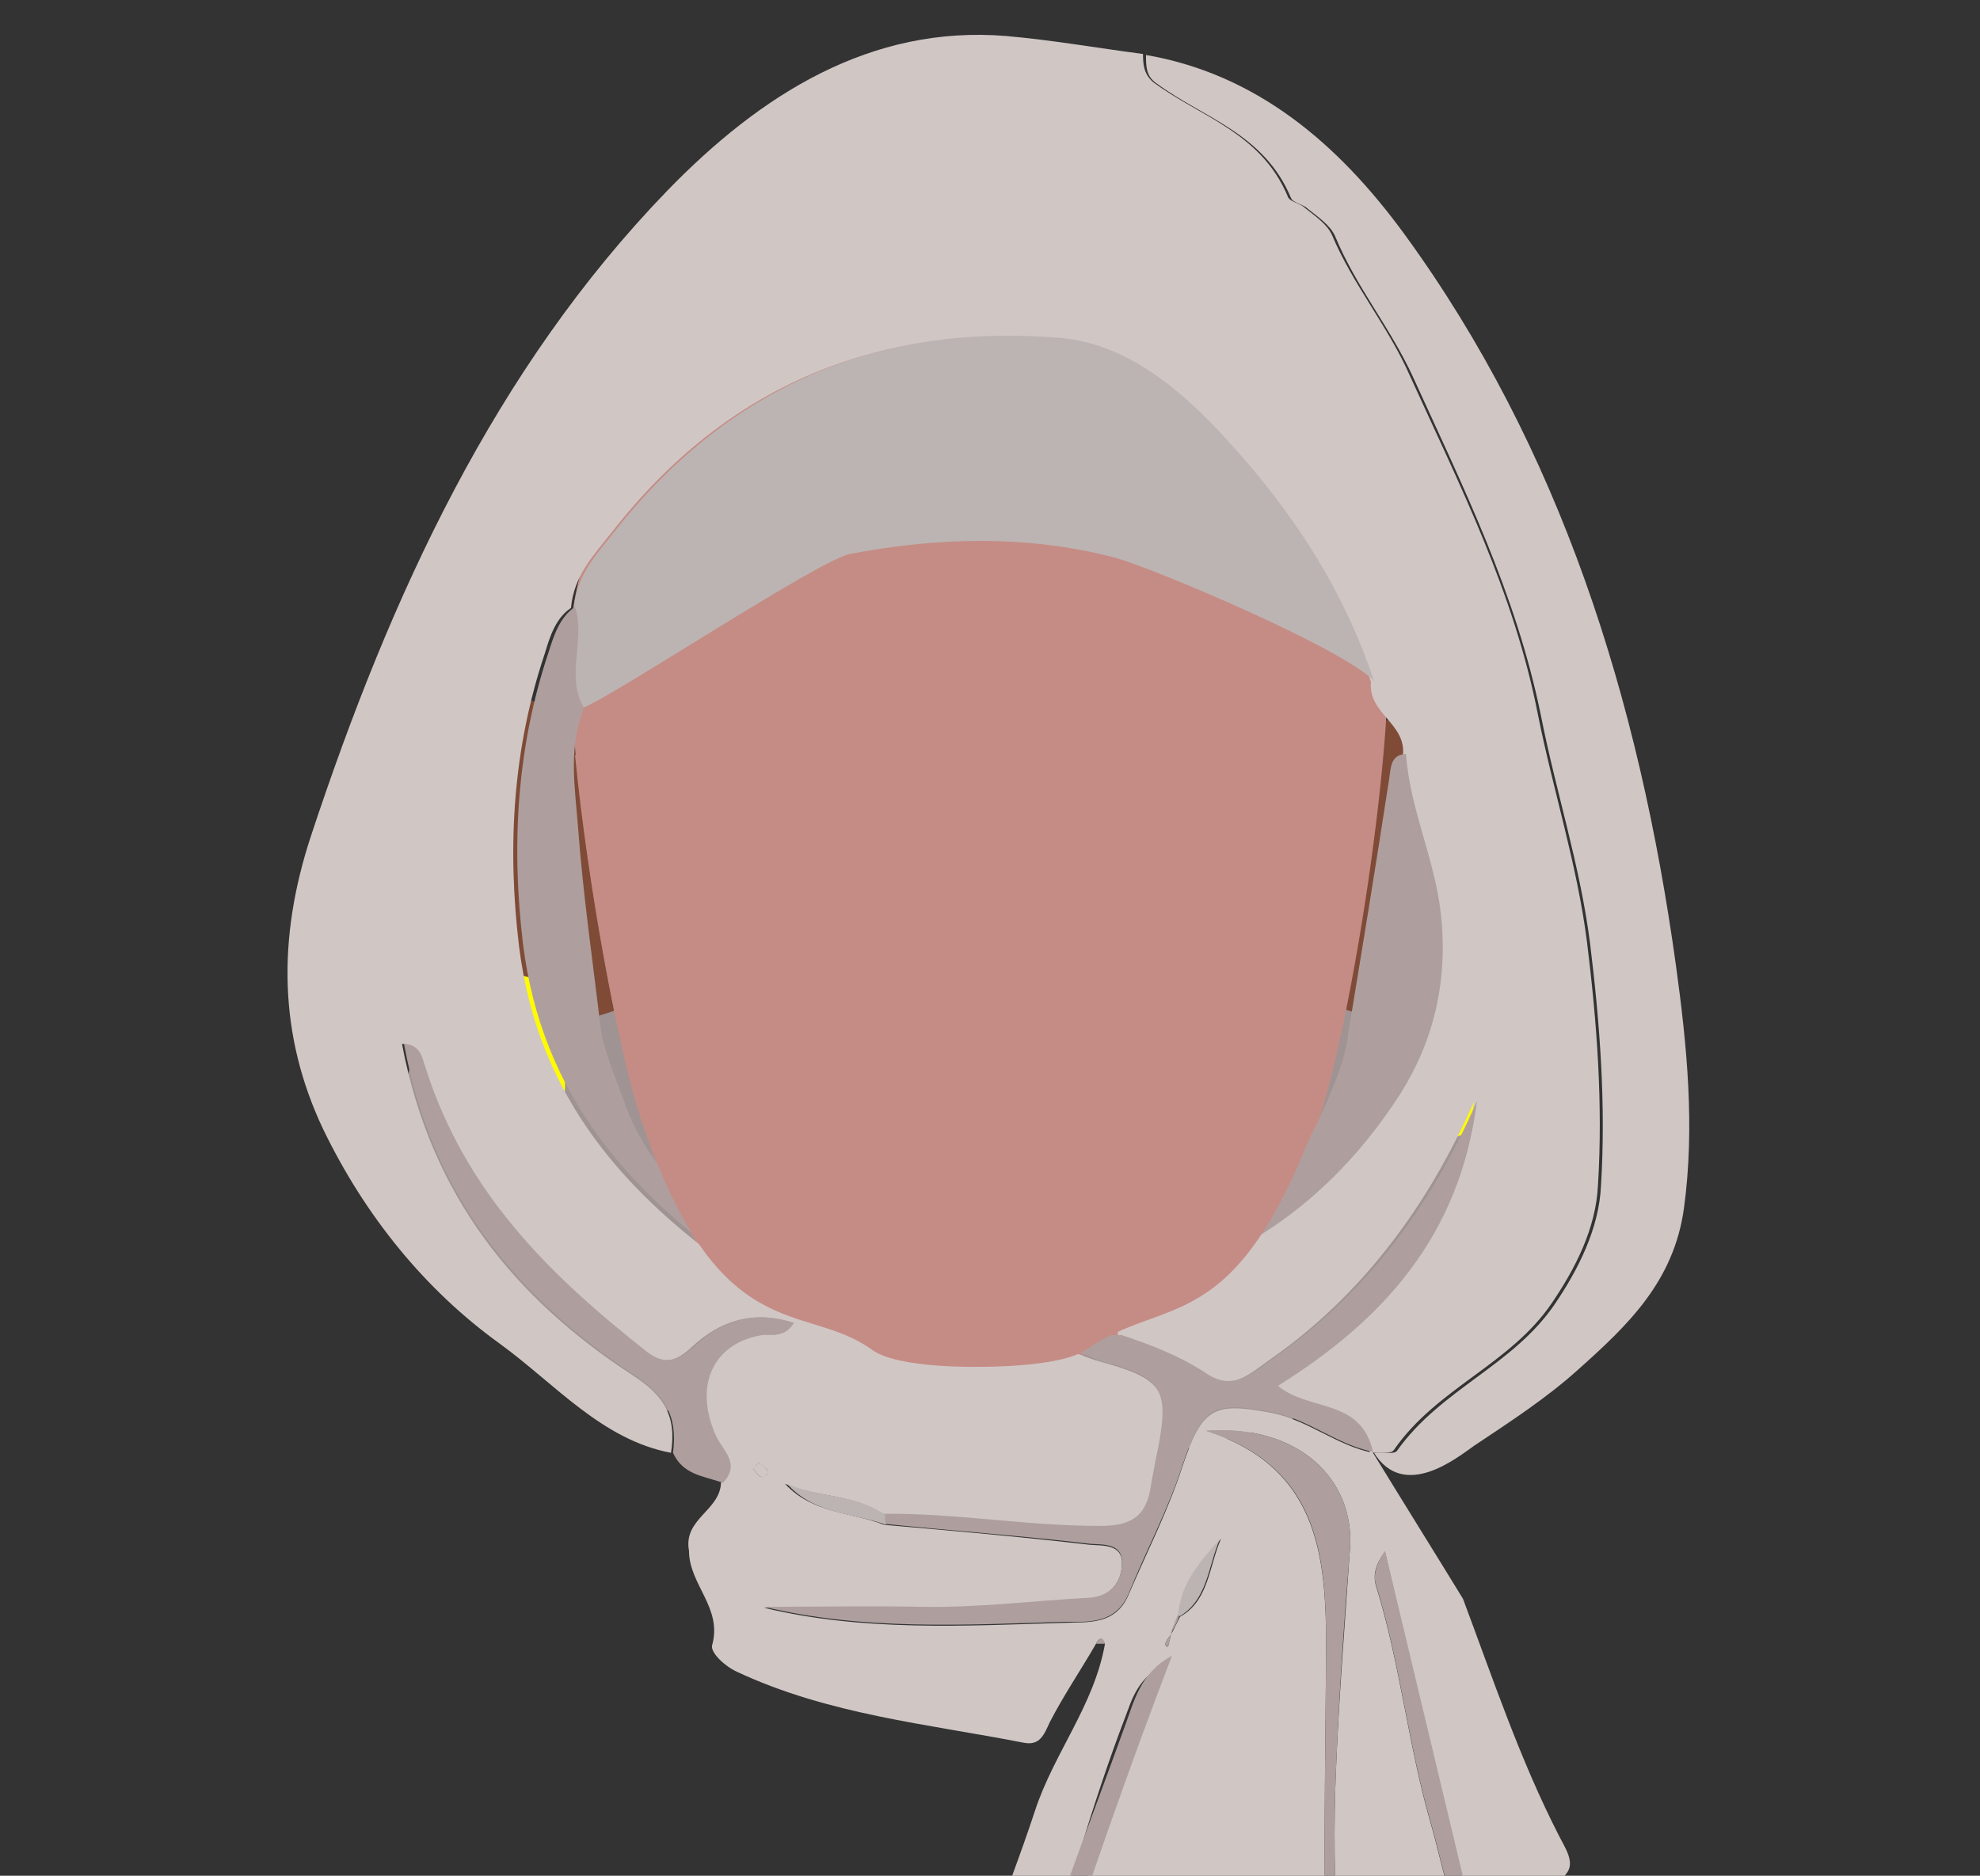 <?xml version="1.0" encoding="utf-8"?>
<!-- Generator: Adobe Illustrator 26.0.3, SVG Export Plug-In . SVG Version: 6.00 Build 0)  -->
<svg version="1.1" id="Layer_1" xmlns="http://www.w3.org/2000/svg" xmlns:xlink="http://www.w3.org/1999/xlink" x="0px" y="0px"
	 viewBox="0 0 198 187.6" style="enable-background:new 0 0 198 187.6;" xml:space="preserve">
<rect x="0" y="0" width="198" height="187.6" fill="#333333" stroke="none"/>
<style type="text/css">
	.st0{fill:#A09393;}
	.st1{clip-path:url(#SVGID_00000168808656630946095800000009351662301908836031_);}
	.st2{fill:#7F4B37;}
	.st3{clip-path:url(#SVGID_00000114754801513662660780000001341286758109713283_);}
	.st4{fill:none;}
	.st5{fill:#C58C85;}
	.st6{clip-path:url(#SVGID_00000101819317058702155900000000429846091574251653_);}
	.st7{fill:#FFFC01;}
	.st8{clip-path:url(#SVGID_00000088830068920166330730000012800133286833876384_);}
	.st9{fill:#D0C7C5;}
	.st10{fill:#AE9F9E;}
	.st11{fill:#BCB4B2;}
</style>
<ellipse class="st0" cx="99.1" cy="111.7" rx="58.7" ry="35.2"/>
<g id="_Repetition_miroir_">
	<g>
		<g>
			<g>
				<g>
					<g>
						<g>
							<defs>
								<polygon id="SVGID_1_" points="133.4,69.2 133.4,69.2 151.2,69.2 151.2,102.4 133.4,102.4 								"/>
							</defs>
							<clipPath id="SVGID_00000146479045118360236140000017530265214017579454_">
								<use xlink:href="#SVGID_1_"  style="overflow:visible;"/>
							</clipPath>
							<g style="clip-path:url(#SVGID_00000146479045118360236140000017530265214017579454_);">
								<path class="st2" d="M142,102.2c4.5-2.1,7-13.2,8.4-18c1-3.6,1.4-12.7-1.7-14.7c-2.7-1.8-12.4,3.8-12.4,3.8l-1,13.2l-2.1,14
									C133.4,100.5,140,103.2,142,102.2z"/>
							</g>
						</g>
					</g>
				</g>
			</g>
		</g>
	</g>
</g>
<g id="_Repetition_miroir_2">
	<g>
		<g>
			<g>
				<g>
					<g>
						<g>
							<defs>
								<polygon id="SVGID_00000030449678604473666180000004020960177139650231_" points="63,69.2 63,69.2 45,69.2 45,102.4 
									63,102.4 								"/>
							</defs>
							<clipPath id="SVGID_00000150078817557905032830000006632003965062224803_">
								<use xlink:href="#SVGID_00000030449678604473666180000004020960177139650231_"  style="overflow:visible;"/>
							</clipPath>
							<g style="clip-path:url(#SVGID_00000150078817557905032830000006632003965062224803_);">
								<path class="st2" d="M54.3,102.2c-4.5-2.1-7-13.2-8.4-18c-1-3.6-1.4-12.7,1.7-14.7c2.7-1.8,12.4,3.8,12.4,3.8l1,13.2l2.1,14
									C63,100.5,56.3,103.2,54.3,102.2z"/>
							</g>
						</g>
					</g>
				</g>
			</g>
		</g>
	</g>
</g>
<rect x="97.8" y="25.3" class="st4" width="41.7" height="112.3"/>
<path class="st5" d="M138.5,60.4c-1.2-6.9-5.8-19.5-10.8-24.4c-5.8-5.7-17-9.4-26.3-10.4v-0.3c-1.1,0-2.2,0-3.3,0
	c-0.5,0-1.1,0-1.6,0v0.1c-10.6,0.8-22.3,4.7-28.3,10.5c-5,4.9-9.6,17.5-10.8,24.4c-1.8,10.2,3.5,42.1,6.8,51.9
	c7.7,23.2,16.4,18.2,23.1,23.1C89.9,137.2,98,137,98,137s8.1,0.1,10.7-1.7c8-5.6,14.8-0.9,23.1-23.1
	C135.2,102.5,140.2,70.6,138.5,60.4z"/>
<rect x="56.1" y="25.3" class="st4" width="41.7" height="112.3"/>
<g>
	<g>
		<g>
			<g>
				<g>
					<g>
						<defs>
							<polygon id="SVGID_00000031889722209849152480000016807431347425814936_" points="139,97.5 139,97.5 149.5,97.5 149.5,114 
								139,114 							"/>
						</defs>
						<clipPath id="SVGID_00000001642132507564129240000016495939030397940098_">
							<use xlink:href="#SVGID_00000031889722209849152480000016807431347425814936_"  style="overflow:visible;"/>
						</clipPath>
						<g style="clip-path:url(#SVGID_00000001642132507564129240000016495939030397940098_);">
							<path class="st7" d="M144.2,97.5L144.2,97.5c2.9,0,5.2,2.4,5.2,5.2v6c0,2.9-2.4,5.2-5.2,5.2l0,0c-2.9,0-5.2-2.4-5.2-5.2v-6
								C139,99.9,141.4,97.5,144.2,97.5z"/>
						</g>
					</g>
				</g>
			</g>
		</g>
	</g>
</g>
<g>
	<g>
		<g>
			<g>
				<g>
					<g>
						<defs>
							<polygon id="SVGID_00000071530619466062482350000007885573741054012810_" points="56.5,97.5 56.5,97.5 46,97.5 46,114 
								56.5,114 							"/>
						</defs>
						<clipPath id="SVGID_00000058553071231260593490000010878622517852228274_">
							<use xlink:href="#SVGID_00000071530619466062482350000007885573741054012810_"  style="overflow:visible;"/>
						</clipPath>
						<g style="clip-path:url(#SVGID_00000058553071231260593490000010878622517852228274_);">
							<path class="st7" d="M51.3,97.5L51.3,97.5c2.9,0,5.2,2.4,5.2,5.2v6c0,2.9-2.4,5.2-5.2,5.2l0,0c-2.9,0-5.2-2.4-5.2-5.2v-6
								C46,99.9,48.4,97.5,51.3,97.5z"/>
						</g>
					</g>
				</g>
			</g>
		</g>
	</g>
</g>
<g>
	<path class="st9" d="M68.9,155.1c-0.6-3.2,3.1-4,3.2-6.8c1.9-1.9,0-3.2-0.7-4.7c-2.3-5.1-0.2-9.5,4.8-10.1c1-0.1,2.1,0.4,3-1.2
		c-3.9-1.3-7.2-0.2-10,2.4c-1.7,1.6-3,1.8-4.7,0.5c-9.5-7.5-18.2-15.8-22.2-28.6c-0.3-0.9-0.4-2.1-2.1-2.2
		c2.9,15.4,11.5,25.6,23,33.1c3.1,2,4.5,4,3.9,7.8c-6.9-1.3-11.6-6.9-17.1-10.9c-7.5-5.4-13.5-12.8-17.7-21.5
		c-4.4-9.3-4.6-19-1.2-29.3c8-24.2,18.4-46.7,35.6-64.5c9.4-9.7,20.4-16.6,33.9-15.5c4.6,0.4,9.1,1.2,13.7,1.8c0,1.1,0.1,2,1,2.8
		c4.7,3.5,10.8,5,13.5,11.5c0.2,0.5,1.2,0.6,1.7,1.1c1,0.8,2.2,1.6,2.7,2.7c2.1,5,5.6,9.1,7.8,14.1c5,11,10.4,21.6,12.8,33.9
		c1.5,7.5,3.9,14.9,4.9,22.7c1,8.1,1.6,16.2,1.1,24.3c-0.2,4.4-2.3,8.4-4.6,11.8c-4.2,6.2-11.5,8.5-15.8,14.7
		c-0.3,0.5-1.6,0.2-2.4,0.3c-1.2-5.5-6.4-4-9.5-6.6c10.4-6.5,18.2-14.9,19.9-28.5c-4.7,10.6-11.3,19.4-20.3,25.7
		c-2,1.4-4,3.4-6.7,1.6c-2.7-1.8-5.6-2.9-8.6-3.9c-0.1-2,0.7-2.9,2.5-2.7c4.1-0.5,6.8-3.6,9.8-6.3c6.3-3.6,11.6-8.8,15.7-15.2
		c3.4-5.2,4.7-11.1,4-17.8c-0.6-5.6-3.1-10.6-3.5-16.1c0.3-3.2-3.5-4.1-3.2-7.3c-3.1-9.3-8.3-17-14.6-24
		c-4.8-5.3-10.2-9.7-16.7-10.3c-17.5-1.5-32.8,4.2-44.6,19.3c-1.8,2.3-3.8,4.3-4.1,7.6c-1.5,1-2.1,2.8-2.6,4.5
		c-3.2,9.5-3.8,19.3-2.6,29.3c1.9,15.4,10.9,25,22,32.8c2.4,1.7,4.7,3.6,7.8,3.5l0,0c0.5,1,1.1,0.9,1.7,0c8.1,1.5,16.3,3,24.4,4.5
		c0.8,0.3,1.5,0.6,2.3,0.8c6.5,1.8,7.1,2.9,5.5,10.2c-0.2,0.7-0.3,1.5-0.4,2.2c-0.4,3-1.7,4.1-4.6,4.1c-7.4,0.1-14.8-1.3-22.2-1.2
		c-3-2.1-6.7-1.7-9.9-3.1c2.8,3,6.6,2.8,9.9,4.1c6.9,0.6,13.7,1.2,20.6,2c1.2,0.1,3.2-0.1,3.2,1.8c0,1.9-1.1,3.4-3.4,3.6
		c-5.5,0.3-11,1-16.6,0.9c-5.3-0.1-10.5,0-15.8,0c10,2.4,20.1,1.8,30.2,1.5c2.1-0.1,5,0.3,6.3-2.9c1.8-4.2,3.9-8.3,5.3-12.6
		c2-6,3.1-6.6,8.9-5.5c3.7,0.7,6.6,3.3,10.2,4c3,4.9,6,9.7,9,14.6c3,8,5.7,16.1,9.6,23.7c0.6,1.2,1.6,2.6,0.8,3.7
		c-2.5,3.2-4.3,7.4-8.7,8c-3.2-13.4-6.4-26.7-9.5-40.1c-1,1.3-1.2,2.4-0.9,3.4c2.4,7.7,3.2,15.8,5.4,23.5c1.4,4.8,2.1,10,5.1,14.1
		c0.4,0.6,0.8,1.2,1.2,1.8c3.9,4.9,3.4,6.8-1.8,9.6c-4,2.1-8.3,2.2-12.5,3.2c-1-11.2-1.9-22.5-1.4-33.8c0.3-7.4,0.9-14.7,1.4-22.1
		c0.5-6.9-5.1-12.5-14.4-11.8c11.7,3.8,12.1,13.2,12,23.2c-0.1,14.8-0.5,29.6,0.8,44.4c0.4,7.9,1.1,15.7,0.8,23.6
		c-0.3,1.8-0.5,3.6-0.8,5.4c-6.2,0.8-8.1-0.9-9.9-1.7c-5.1-2.9-10-5.7-14.9-8.3c-4.7-2.6-9.1-2.4-12.9,2.3c-0.2,0.2-0.7,0.1-1.6,0.1
		c0.9-5.1,3.7-9.2,4.1-14.1c6.2-16.9,11.5-34.1,18.5-51.7c-3,1.5-3.5,3.7-4.2,5.5c-3.3,8.6-6,18.4-8.7,27.2
		c-2,6.7-5.6,11.8-6.7,18.9c-2.1,4.5-3.4,9.4-4.5,14.4c-0.2,1,0,2.9-1.6,2.6c-1.4-0.3-0.9-1.9-1-3c0-0.4,0-0.9,0-1.4
		c-0.1-8.4,2.1-16.1,4.5-24c2.6-8.7,6.2-16.9,9-25.4c1.9-5.8,5.9-10.5,7-16.7c-0.3-0.7-0.6-0.6-0.9,0c-1.5,2.6-3.2,5.1-4.6,7.8
		c-0.6,1.3-1,2.4-2.6,2.1c-9.7-1.9-19.5-2.8-28.7-7.1c-1.3-0.6-2.6-1.9-2.5-2.6C72.3,160.8,68.9,158.5,68.9,155.1z M117.1,163.5
		c0.3-0.6,0.6-1.2,0.9-1.8c2.9-1.6,2.9-5.1,4.1-7.8c-1.9,2.2-3.9,4.3-4.2,7.6C117.6,162.2,117.3,162.8,117.1,163.5
		c-0.3,0.3-0.5,0.6-0.6,1c0,0,0.2,0.2,0.3,0.2C116.9,164.3,117,163.9,117.1,163.5z M75.9,146.3c-0.3,0.2-0.4,0.4-0.6,0.6
		c0.3,0.3,0.5,0.7,0.8,0.8c0.4,0.1,0.8-0.2,0.6-0.7C76.6,146.7,76.1,146.5,75.9,146.3z"/>
	<path class="st9" d="M137.4,145.3C137.4,145.3,137.4,145.3,137.4,145.3c0.8-0.1,2,0.2,2.3-0.2c4.4-6.2,11.6-8.5,15.8-14.7
		c2.3-3.4,4.4-7.5,4.6-11.8c0.5-8.1-0.1-16.2-1.1-24.3c-1-7.8-3.4-15.1-4.9-22.7c-2.5-12.3-7.8-22.9-12.8-33.9
		c-2.3-5-5.7-9-7.8-14.1c-0.5-1.1-1.7-1.9-2.7-2.7c-0.5-0.5-1.5-0.6-1.7-1.1c-2.7-6.5-8.8-8-13.5-11.5c-1-0.7-1-1.7-1-2.8
		c11,1.9,19.2,8.8,25.9,18c15.5,21.3,23.4,46.3,27.1,73.1c1.1,8,1.9,16.1,0.8,24.2c-1,7.4-5.7,11.8-10.5,16.1
		c-3.2,2.9-6.9,5.3-10.5,7.7C145.7,145.8,140.4,150.1,137.4,145.3z"/>
	<path class="st10" d="M67.3,145.3c0.5-3.8-0.9-5.8-3.9-7.8c-11.5-7.6-20.2-17.7-23-33.1c1.7,0.1,1.8,1.4,2.1,2.2
		c4,12.8,12.7,21.1,22.2,28.6c1.7,1.3,3,1,4.7-0.5c2.7-2.6,6-3.7,10-2.4c-0.9,1.5-2.1,1.1-3,1.2c-5,0.7-7.1,5-4.8,10.1
		c0.7,1.5,2.5,2.8,0.7,4.7C70.3,147.6,68.3,147.5,67.3,145.3z"/>
	<path class="st11" d="M137.4,68.1c-3.2-3.3-21.9-11.2-25.8-12.3c-8.7-2.3-17.7-2.1-26.6-0.4C81.9,56,61.7,69.4,58.3,70.8
		c-1.9-3.2,0.2-6.8-0.9-10.1c0.3-3.3,2.3-5.3,4.1-7.6c11.9-15.1,27.2-20.8,44.6-19.3c6.5,0.6,11.9,5,16.7,10.3
		C129.2,51.1,134.3,58.8,137.4,68.1z"/>
	<path class="st10" d="M57.5,60.7c1.1,3.3-1,6.9,0.9,10.1c-1.6,3.9-0.9,8-0.6,11.9c0.5,6.8,1.5,13.6,2.3,20.4
		c0.3,2.2,2.4,7.1,2.5,7.6c3.2,8.4,10.2,12.3,16.4,17.3c1.1,0.9,2.5,1.1,3.1,2.7c-3.1,0.1-5.4-1.8-7.8-3.5
		c-11.1-7.8-20.1-17.4-22-32.8c-1.2-10-0.6-19.8,2.6-29.3C55.4,63.5,56,61.7,57.5,60.7z"/>
	<path class="st10" d="M108,135.3c0.6-2.9,2.7-1.5,4.1-1.8c3,1,5.9,2.1,8.6,3.9c2.7,1.8,4.7-0.2,6.7-1.6c9-6.3,15.7-15,20.3-25.7
		c-1.7,13.6-9.5,22-19.9,28.5c3.1,2.6,8.3,1.2,9.5,6.6c0,0,0,0,0,0c-3.6-0.7-6.5-3.3-10.2-4c-5.9-1.1-6.9-0.5-8.9,5.5
		c-1.4,4.3-3.6,8.4-5.3,12.6c-1.3,3.2-4.2,2.9-6.3,2.9c-10.1,0.3-20.2,0.9-30.2-1.5c5.3,0,10.5-0.1,15.8,0
		c5.6,0.1,11.1-0.6,16.6-0.9c2.3-0.1,3.4-1.6,3.4-3.6c0-1.9-2-1.7-3.2-1.8c-6.8-0.8-13.7-1.3-20.6-2c0-0.3,0-0.7-0.1-1
		c7.4-0.1,14.8,1.3,22.2,1.2c2.9-0.1,4.2-1.2,4.6-4.1c0.1-0.7,0.3-1.5,0.4-2.2c1.6-7.4,1-8.5-5.5-10.2
		C109.5,135.9,108.8,135.6,108,135.3z"/>
	<path class="st10" d="M123.4,124.4c1-1.9,4-5.3,4.2-5.4c1.6-1.1,6.9-11.4,7.2-15.5c1.4-8.5,2.8-17,4.1-25.5
		c0.2-1.2,0.1-2.5,1.7-2.6c0.4,5.6,2.9,10.5,3.5,16.1c0.7,6.6-0.7,12.5-4,17.8c-4.1,6.4-9.3,11.6-15.7,15.2
		C124.1,124.5,123.7,124.4,123.4,124.4z"/>
	<path class="st10" d="M135,210.7c-0.5,0-1.1,0-1.6,0c-1.3-14.8-0.9-29.6-0.8-44.4c0.1-10-0.2-19.4-12-23.2
		c9.3-0.7,14.9,4.9,14.4,11.8c-0.6,7.3-1.1,14.7-1.4,22.1C133.1,188.2,134,199.4,135,210.7z"/>
	<path class="st10" d="M94.2,232c-0.3,0-1.4,2.2-1.7,2.1c1.2-9.4,5.6-19.4,8.2-28c3.5-11.5,7.8-22.4,11.8-33.5
		c0.9-2.4,1.5-5.3,4.7-7C108.5,188.2,101.9,210.2,94.2,232z"/>
	<path class="st10" d="M148.1,195.2c0,0.3,0,0.6,0,0.9c-3-4.1-3.7-9.3-5.1-14.1c-2.2-7.7-3-15.8-5.4-23.5c-0.3-0.9,0-2.1,0.9-3.4
		C141.7,168.5,144.9,181.8,148.1,195.2z"/>
	<path class="st11" d="M123.4,124.4c0.3,0,0.7,0.1,1,0.1c-2.9,2.7-5.7,5.8-9.8,6.3C116.9,127.5,120.1,125.9,123.4,124.4z"/>
	<path class="st11" d="M88.5,151.5c0,0.3,0,0.7,0.1,1c-3.3-1.2-7.1-1-9.9-4.1C81.8,149.8,85.5,149.4,88.5,151.5z"/>
	<path class="st11" d="M117.8,161.5c0.3-3.3,2.3-5.4,4.2-7.6c-1.2,2.7-1.2,6.1-4.1,7.8C118,161.7,117.8,161.5,117.8,161.5z"/>
	<path class="st9" d="M75.9,146.3c0.3,0.2,0.7,0.4,0.8,0.7c0.2,0.5-0.2,0.9-0.6,0.7c-0.3-0.1-0.5-0.5-0.8-0.8
		C75.4,146.7,75.6,146.5,75.9,146.3z"/>
	<path class="st9" d="M82,130.8c0.6,0,1.1,0,1.7,0C83.1,131.7,82.5,131.8,82,130.8z"/>
	<path class="st10" d="M117,163.4c0.3-0.6,0.5-1.3,0.8-1.9c0,0,0.1,0.2,0.1,0.2C117.7,162.3,117.4,162.9,117,163.4
		C117.1,163.5,117,163.4,117,163.4z"/>
	<path class="st10" d="M117.1,163.5c-0.1,0.4-0.2,0.8-0.3,1.2c-0.1-0.1-0.3-0.2-0.3-0.2C116.6,164.1,116.8,163.8,117.1,163.5
		C117,163.4,117.1,163.5,117.1,163.5z"/>
	<path class="st10" d="M110.5,164.4c-0.3,0-0.6,0-0.9,0C110,163.7,110.3,163.7,110.5,164.4z"/>
</g>
<path class="st5" d="M57.5,75.5c1.3,13.3,4.4,29.8,6.6,36.4c7.7,23.2,16.4,18.2,23.1,23.1c2.6,1.9,10.7,1.7,10.7,1.7
	s8.1,0.1,10.7-1.7c8-5.6,14.8-0.9,23.1-23.1"/>
</svg>
